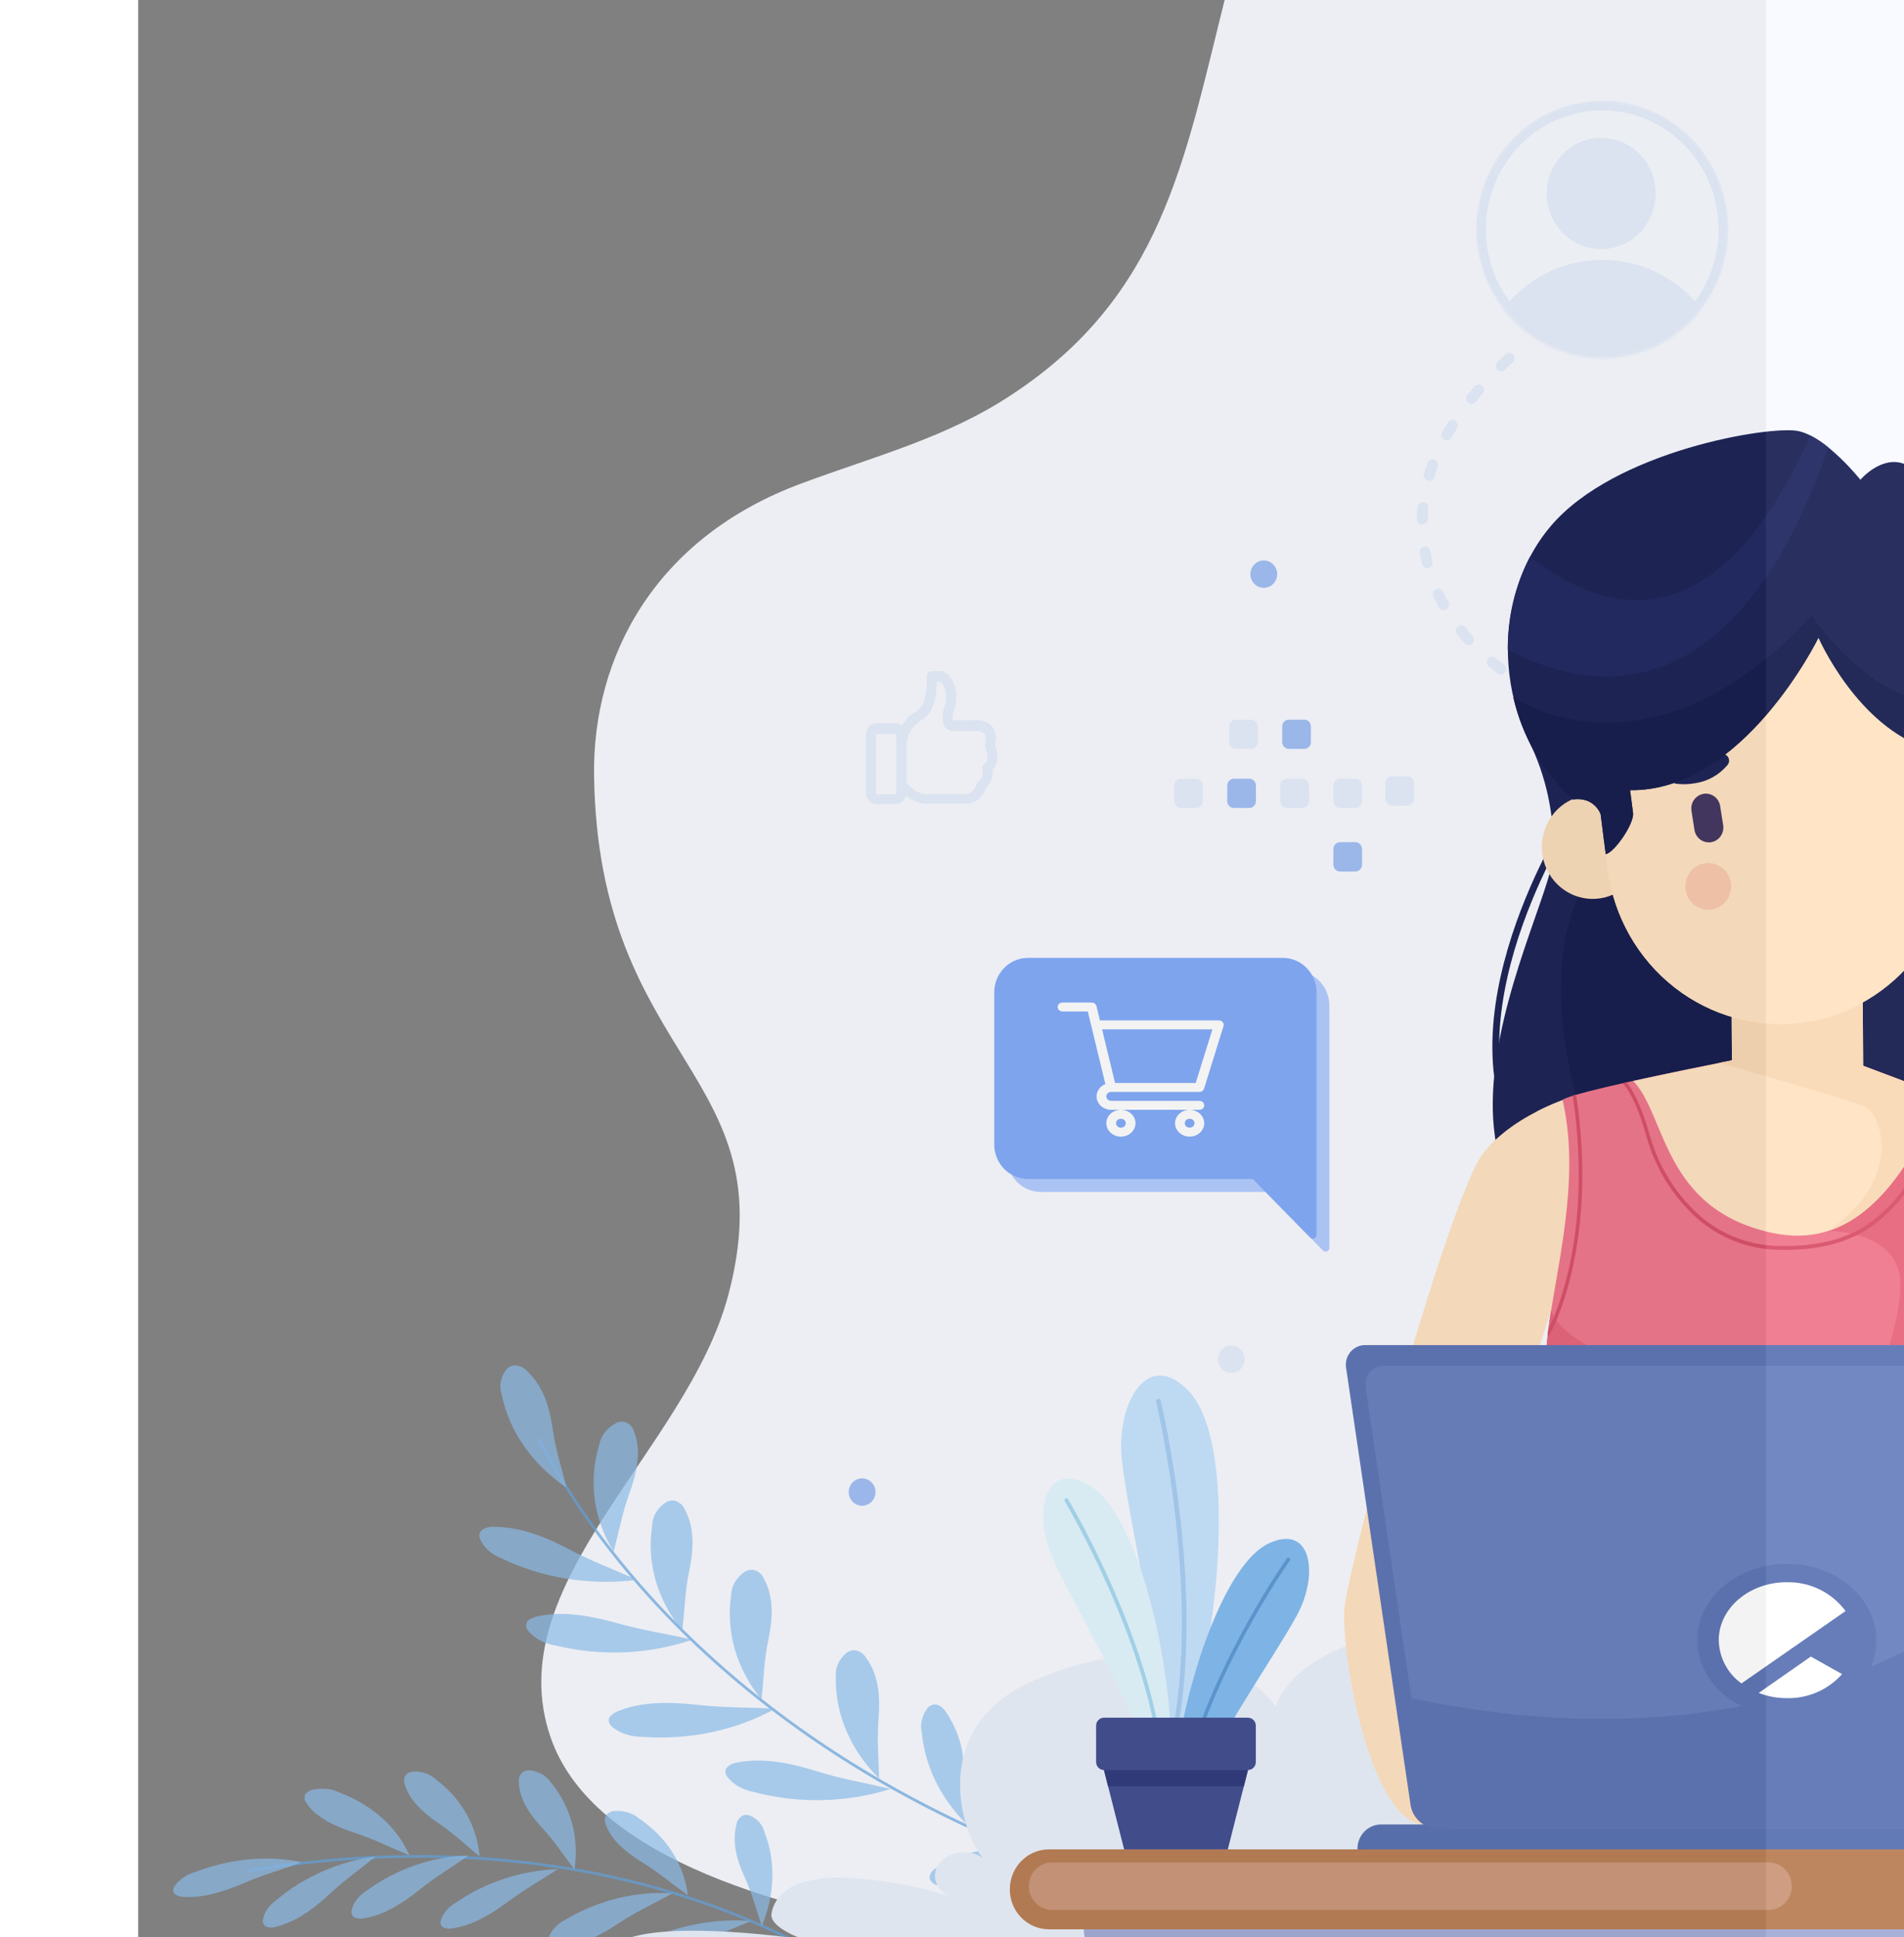 <svg width="579" height="589" viewBox="0 0 579 689" fill="none" xmlns="http://www.w3.org/2000/svg">
<rect x="0" y="0" width="579" height="689" fill="#808080" stroke="none"/>
<g opacity="0.9">
<path d="M209.869 460.831C231.034 381.441 163.691 378.265 162.172 275.852C161.564 233.988 183.539 191.17 236.35 171.799C262.275 162.166 288.148 155.55 311.238 140.043C363.897 105.217 372.096 57.555 386.223 1.029C417.768 -123.084 529.976 -203.084 652.763 -199.909C741.321 -197.58 821.373 -194.616 902.084 -116.179C957.528 -62.247 956.932 3.911 1008.07 59.325C1062.35 118.021 1073.56 146.178 1147.89 165.178C1218.12 182.803 1294.58 203.974 1348.35 257.535C1398.98 307.762 1391.54 360.319 1369.87 422.031C1345.97 490.041 1397.82 536.352 1451.85 562.868C1497.42 585.15 1557.87 583.192 1579.04 636.595C1601.92 694.444 1533.87 695.396 1470.63 695.396C1407.39 695.396 679.953 690.104 451.038 697.408C389.416 699.313 174.482 698.23 146.734 617.994C127.797 563.321 195.033 516.086 209.869 460.831Z" fill="#F7FAFF"/>
<path opacity="0.7" d="M142.275 511.459C177.095 578.072 244.57 632.569 325.277 662.101" stroke="#5FA3E1" stroke-miterlimit="10"/>
<path opacity="0.7" d="M152.527 529.254C140.162 520.824 131.92 509.021 129.313 496.011C128.798 494.476 128.693 492.867 129.007 491.296C129.321 489.724 130.046 488.227 131.132 486.907C131.822 486.211 132.799 485.748 133.879 485.606C134.743 485.638 135.586 485.832 136.344 486.173C137.102 486.514 137.754 486.993 138.251 487.573C144.286 493.156 146.414 500.896 147.459 508.318C148.504 515.741 150.477 521.229 152.373 529.254" fill="#8CC0F1"/>
<path opacity="0.7" d="M169.126 551.903C161.907 540.128 160.094 526.618 164.019 513.838C164.296 512.258 164.986 510.747 166.041 509.405C167.096 508.064 168.491 506.925 170.132 506.066C171.079 505.644 172.189 505.542 173.227 505.781C174.011 506.072 174.701 506.511 175.239 507.062C175.777 507.614 176.148 508.261 176.322 508.953C179.185 516.058 177.367 523.83 174.736 531.158C172.105 538.485 171.254 543.846 169.126 551.966" fill="#8CC0F1"/>
<path opacity="0.7" d="M193.538 580.007C184.644 569.07 180.841 555.876 182.821 542.831C182.821 541.204 183.261 539.597 184.111 538.127C184.961 536.656 186.199 535.359 187.735 534.329C188.611 533.821 189.69 533.606 190.753 533.727C191.57 533.946 192.313 534.318 192.924 534.813C193.536 535.309 193.998 535.914 194.274 536.582C198.143 543.37 197.562 551.268 196.015 558.786C194.467 566.304 194.506 571.855 193.538 579.976" fill="#8CC0F1"/>
<path opacity="0.7" d="M221.627 604.369C212.795 593.457 209.008 580.318 210.948 567.319C210.984 565.72 211.441 564.146 212.29 562.706C213.138 561.266 214.357 559.993 215.862 558.976C216.754 558.472 217.844 558.257 218.919 558.374C219.736 558.593 220.479 558.965 221.09 559.46C221.701 559.956 222.163 560.561 222.439 561.229C226.308 568.017 225.728 575.915 224.142 583.433C222.555 590.951 222.633 596.502 221.704 604.654" fill="#8CC0F1"/>
<path opacity="0.7" d="M263.645 632.632C253.392 622.501 247.902 609.696 248.169 596.534C248.013 594.937 248.278 593.332 248.945 591.827C249.613 590.322 250.667 588.952 252.038 587.81C252.858 587.241 253.903 586.936 254.978 586.954C255.821 587.109 256.608 587.422 257.279 587.867C257.95 588.313 258.487 588.88 258.847 589.523C263.606 595.868 263.954 603.829 263.374 611.315C262.793 618.802 263.374 624.448 263.567 632.632" fill="#8CC0F1"/>
<path opacity="0.7" d="M296.608 650.681C286.261 641.152 279.997 629.11 278.772 616.391C278.043 613.276 278.805 610.049 280.9 607.382C281.189 607.062 281.554 606.793 281.973 606.591C282.391 606.389 282.856 606.259 283.338 606.209C284.808 606.209 286.046 607.256 286.975 608.366C291.474 614.812 293.785 622.129 293.668 629.555C294.094 637.041 295.486 642.561 296.608 650.681Z" fill="#8CC0F1"/>
<path opacity="0.7" d="M177.443 561.927C160.868 564.017 143.921 561.35 129.468 554.377C127.597 553.686 125.923 552.683 124.55 551.433C123.178 550.182 122.139 548.711 121.498 547.113C121.224 546.244 121.377 545.321 121.924 544.544C122.509 544.007 123.244 543.594 124.066 543.34C124.887 543.086 125.772 542.998 126.644 543.084C136.123 543.084 145.215 546.764 153.34 551.078C161.464 555.392 168.197 557.771 177.443 561.927Z" fill="#8CC0F1"/>
<path opacity="0.7" d="M197.176 583.179C181.698 588.489 164.449 589.217 148.388 585.241C146.372 584.942 144.454 584.302 142.756 583.363C141.057 582.424 139.616 581.205 138.522 579.785C138.263 579.39 138.103 578.956 138.05 578.51C137.997 578.064 138.052 577.613 138.213 577.184C138.754 575.852 140.65 575.217 142.352 574.837C151.522 572.87 161.465 574.837 170.596 577.374C179.727 579.912 187 580.959 197.176 583.179Z" fill="#8CC0F1"/>
<path opacity="0.7" d="M226.657 607.731C212.781 615.447 196.077 618.988 179.378 617.755C177.326 617.782 175.288 617.464 173.392 616.82C171.495 616.177 169.78 615.221 168.352 614.012C167.653 613.309 167.32 612.409 167.423 611.506C167.655 610.11 169.319 609.19 170.905 608.524C179.417 605.098 189.631 605.352 199.226 606.399C208.821 607.446 216.134 607.224 226.657 607.731Z" fill="#8CC0F1"/>
<path opacity="0.7" d="M267.899 636.216C252.277 641.218 235.025 641.633 219.073 637.39C217.064 637.045 215.163 636.362 213.492 635.385C211.82 634.408 210.414 633.157 209.362 631.712C208.871 630.916 208.774 629.996 209.091 629.143C209.527 628.518 210.136 627.986 210.868 627.589C211.601 627.193 212.436 626.942 213.308 626.859C222.555 625.051 232.421 627.176 241.513 630.031C250.605 632.886 257.763 633.901 267.899 636.375" fill="#8CC0F1"/>
<path opacity="0.7" d="M337.897 652.553C326.677 662.757 311.51 669.479 294.951 671.585C292.965 672.017 290.892 672.108 288.861 671.851C286.83 671.595 284.886 670.996 283.151 670.094C282.264 669.56 281.667 668.763 281.487 667.874C281.54 667.154 281.799 666.454 282.242 665.832C282.686 665.209 283.302 664.681 284.041 664.289C291.276 659.277 301.258 657.533 310.853 656.645C320.448 655.756 327.528 654.075 337.936 652.521" fill="#8CC0F1"/>
<path opacity="0.7" d="M38.678 665.548C84.954 657.573 131.171 658.665 173.513 668.734C215.855 678.802 253.107 697.558 282.191 723.452" stroke="#5FA3E1" stroke-miterlimit="10"/>
<path opacity="0.7" d="M58.353 662.383C46.343 659.808 32.902 661.008 20.46 665.767C18.864 666.198 17.351 666.903 16.03 667.828C14.71 668.754 13.616 669.878 12.828 671.118C12.452 671.812 12.401 672.556 12.684 673.195C13.01 673.636 13.466 673.996 14.019 674.247C14.573 674.498 15.209 674.634 15.881 674.645C23.109 675.242 30.741 672.709 37.73 669.734C44.719 666.76 50.285 665.232 58.101 662.419" fill="#8CC0F1"/>
<path opacity="0.7" d="M84.633 660.3C71.545 661.982 58.901 667.536 48.999 675.954C47.693 676.882 46.6 678.011 45.796 679.263C44.992 680.515 44.496 681.861 44.342 683.207C44.325 683.946 44.647 684.62 45.24 685.09C45.791 685.388 46.437 685.559 47.127 685.59C47.816 685.621 48.529 685.51 49.208 685.267C56.585 683.398 62.849 678.537 68.222 673.538C73.594 668.539 78.342 665.323 84.631 660.194" fill="#8CC0F1"/>
<path opacity="0.7" d="M117.536 659.987C104.8 660.241 91.955 664.656 81.34 672.427C79.967 673.25 78.769 674.31 77.828 675.536C76.887 676.761 76.226 678.122 75.89 679.524C75.779 680.312 75.983 681.07 76.465 681.66C76.966 682.022 77.567 682.266 78.224 682.375C78.88 682.483 79.576 682.452 80.259 682.285C87.55 681.248 94.175 676.812 100.021 672.182C105.868 667.552 110.792 664.661 117.536 659.987Z" fill="#8CC0F1"/>
<path opacity="0.7" d="M149.177 664.857C136.443 665.231 123.594 669.447 112.968 676.738C111.606 677.517 110.418 678.51 109.486 679.65C108.554 680.79 107.9 682.049 107.569 683.342C107.457 684.07 107.659 684.768 108.14 685.308C108.641 685.637 109.241 685.856 109.897 685.948C110.553 686.041 111.249 686.005 111.932 685.843C119.223 684.807 125.854 680.639 131.707 676.3C137.56 671.961 142.519 669.234 149.239 664.849" fill="#8CC0F1"/>
<path opacity="0.7" d="M190.208 673.432C177.328 672.523 163.831 675.802 152.191 682.669C150.731 683.38 149.419 684.338 148.345 685.481C147.271 686.623 146.46 687.921 145.968 689.287C145.747 690.064 145.856 690.844 146.272 691.476C146.731 691.889 147.307 692.192 147.956 692.362C148.605 692.532 149.311 692.565 150.021 692.458C157.497 692.001 164.706 688.193 171.14 683.943C177.575 679.693 182.906 677.391 190.237 673.317" fill="#8CC0F1"/>
<path opacity="0.7" d="M218.009 683.257C205.755 682.281 192.789 684.625 181.067 689.934C178.031 691.018 175.448 692.941 173.852 695.306C173.704 695.611 173.631 695.927 173.638 696.235C173.645 696.543 173.731 696.837 173.892 697.098C174.385 697.927 175.811 698.049 177.075 698.019C184.443 697.379 191.778 695.163 198.307 691.603C205.095 688.34 210.524 686.469 218.103 683.243" fill="#8CC0F1"/>
<path opacity="0.7" d="M96.472 659.854C92.117 649.864 83.269 641.965 71.432 637.499C70.074 636.809 68.503 636.38 66.818 636.24C65.133 636.101 63.373 636.253 61.65 636.688C60.761 636.966 59.982 637.488 59.47 638.15C59.202 638.727 59.104 639.325 59.185 639.893C59.266 640.461 59.523 640.983 59.933 641.413C63.305 646.619 70.338 649.691 77.355 652.022C84.372 654.353 89.082 656.859 96.375 659.868" fill="#8CC0F1"/>
<path opacity="0.7" d="M121.493 660.326C120.511 649.429 114.994 639.732 105.884 632.889C104.903 631.938 103.667 631.202 102.253 630.727C100.838 630.252 99.278 630.049 97.669 630.131C97.241 630.174 96.814 630.289 96.415 630.469C96.015 630.648 95.65 630.888 95.341 631.176C94.948 631.701 94.694 632.28 94.601 632.865C94.508 633.449 94.578 634.024 94.805 634.541C96.403 640.434 101.604 644.922 107.062 648.659C112.52 652.396 115.957 655.835 121.493 660.326Z" fill="#8CC0F1"/>
<path opacity="0.7" d="M155.2 664.832C156.917 653.421 153.907 642.462 146.678 633.812C145.928 632.688 144.887 631.741 143.618 631.026C142.349 630.312 140.879 629.845 139.295 629.654C138.425 629.615 137.518 629.855 136.754 630.328C136.238 630.805 135.848 631.361 135.614 631.951C135.38 632.541 135.311 633.148 135.41 633.722C135.553 640.08 139.495 645.612 143.926 650.397C148.357 655.183 150.88 659.354 155.202 664.936" fill="#8CC0F1"/>
<path opacity="0.7" d="M195.517 673.98C194.145 663.007 187.97 653.37 178.039 646.703C176.97 645.766 175.631 645.054 174.107 644.612C172.583 644.17 170.909 644.009 169.191 644.138C168.274 644.265 167.397 644.667 166.742 645.261C166.331 645.799 166.073 646.389 165.99 646.981C165.907 647.573 166.001 648.149 166.264 648.662C168.123 654.572 173.789 658.959 179.601 662.602C185.413 666.245 189.33 669.615 195.387 673.999" fill="#8CC0F1"/>
<path opacity="0.7" d="M221.847 685.014C226.534 673.762 226.865 661.959 222.785 651.613C222.457 650.286 221.81 649.074 220.885 648.052C219.959 647.031 218.776 646.222 217.409 645.676C217.031 645.554 216.618 645.503 216.195 645.527C215.771 645.551 215.345 645.649 214.942 645.816C214.349 646.185 213.846 646.665 213.475 647.213C213.104 647.762 212.877 648.364 212.813 648.968C211.121 655.461 213.105 661.959 215.797 667.803C218.489 673.646 219.529 678.405 221.847 685.014Z" fill="#8CC0F1"/>
<path d="M539.727 670.865C539.971 661.839 539.971 652.802 539.727 643.754C539.238 631.716 537.853 618.944 529.013 609.34C523.351 603.204 511.945 592.1 503.431 588.832C479.397 579.628 462.695 578.094 436.828 583.329C425.544 585.63 408.313 594.901 404.647 607.139C397.274 594.667 362.77 577.594 317.309 598.335C281.054 614.842 292.867 652.357 300.485 660.827C299.4 660.063 298.132 659.491 296.762 659.15C295.393 658.808 293.951 658.704 292.529 658.844C291.108 658.984 289.737 659.365 288.506 659.963C287.274 660.56 286.208 661.362 285.375 662.315C284.543 663.269 283.962 664.354 283.67 665.502C283.379 666.649 283.382 667.834 283.681 668.98C283.979 670.127 284.567 671.21 285.405 672.16C286.243 673.11 287.314 673.907 288.55 674.5C277.22 670.764 265.222 668.567 253.028 667.997C247.024 667.436 240.943 668.076 235.308 669.864C232.528 670.796 230.118 672.339 228.342 674.322C226.566 676.306 225.495 678.652 225.246 681.102C225.246 686.004 236.774 689.806 236.774 689.806C236.774 689.806 187.076 682.336 171.352 690.639C152.777 700.41 163.572 703.145 166.994 703.111L472.513 699.777C478.256 699.777 486.404 698.409 492.188 698.409H541.886C540.268 689.29 539.547 680.079 539.727 670.865Z" fill="#E9F0FB"/>
<path fill-rule="evenodd" clip-rule="evenodd" d="M488.983 128.949C489.365 128.604 489.596 128.117 489.627 127.597C489.658 127.076 489.485 126.565 489.146 126.175C488.807 125.785 488.33 125.548 487.821 125.517C487.311 125.486 486.81 125.663 486.428 126.009C485.45 126.896 484.489 127.858 483.547 128.709C483.244 128.994 483.039 129.371 482.964 129.785C482.889 130.198 482.947 130.626 483.131 131.003C483.264 131.28 483.459 131.521 483.701 131.707C483.942 131.894 484.223 132.02 484.52 132.076C484.818 132.131 485.124 132.115 485.414 132.028C485.705 131.942 485.971 131.787 486.193 131.576C487.098 130.688 488.004 129.726 488.983 128.949ZM663.53 579.675C663.051 579.733 662.61 579.971 662.293 580.343C661.977 580.715 661.808 581.194 661.819 581.687C661.83 582.18 662.021 582.65 662.355 583.007C662.688 583.363 663.139 583.58 663.621 583.615H665.215H667.226H667.516C667.949 583.623 668.372 583.482 668.717 583.214C669.062 582.946 669.307 582.568 669.414 582.139C669.521 581.711 669.483 581.258 669.306 580.854C669.13 580.451 668.824 580.12 668.44 579.916C668.111 579.717 667.735 579.615 667.353 579.62H665.143L663.53 579.675ZM678.767 578.824C678.29 578.919 677.866 579.193 677.577 579.592C677.289 579.992 677.158 580.487 677.21 580.98C677.263 581.474 677.495 581.929 677.86 582.256C678.226 582.583 678.698 582.757 679.184 582.746L680.996 582.561L683.116 582.302C683.501 582.254 683.863 582.087 684.154 581.825C684.445 581.562 684.652 581.216 684.746 580.831C684.84 580.446 684.818 580.042 684.682 579.67C684.546 579.299 684.303 578.978 683.985 578.75C683.586 578.461 683.094 578.336 682.608 578.399L680.579 578.639L678.767 578.824ZM693.878 576.568C693.574 576.63 693.29 576.764 693.047 576.961C692.805 577.157 692.611 577.409 692.483 577.696C692.344 578.027 692.297 578.39 692.346 578.746C692.394 579.102 692.537 579.438 692.759 579.718C692.981 579.998 693.273 580.21 693.604 580.333C693.935 580.456 694.293 580.484 694.639 580.415L695.69 580.267L697.501 579.879L698.389 579.675C698.77 579.565 699.109 579.339 699.36 579.027C699.611 578.714 699.763 578.331 699.794 577.928C699.826 577.526 699.736 577.123 699.537 576.774C699.337 576.424 699.038 576.146 698.679 575.976C698.306 575.865 697.91 575.865 697.538 575.976L696.686 576.161L694.874 576.531L693.878 576.568ZM708.644 572.868C708.373 572.916 708.116 573.023 707.889 573.181C707.663 573.339 707.472 573.545 707.33 573.784C707.187 574.024 707.097 574.292 707.065 574.57C707.033 574.849 707.06 575.131 707.143 575.398C707.227 575.665 707.366 575.91 707.55 576.118C707.734 576.325 707.96 576.49 708.212 576.601C708.465 576.712 708.737 576.766 709.011 576.76C709.286 576.755 709.556 576.689 709.803 576.568L711.361 576.068L713.028 575.513L713.536 575.347C713.832 575.24 714.099 575.061 714.313 574.826C714.528 574.591 714.684 574.306 714.768 573.997C714.855 573.651 714.849 573.288 714.75 572.946C714.652 572.604 714.465 572.295 714.209 572.052C713.952 571.81 713.637 571.642 713.295 571.568C712.953 571.493 712.598 571.514 712.267 571.629L711.814 571.777L710.202 572.313L708.644 572.813V572.868ZM722.921 567.523C722.59 567.67 722.308 567.909 722.106 568.214C721.904 568.518 721.79 568.875 721.779 569.243C721.768 569.577 721.841 569.908 721.99 570.205C722.14 570.502 722.361 570.755 722.633 570.941C722.906 571.126 723.22 571.237 723.546 571.264C723.872 571.29 724.199 571.232 724.497 571.093L725.783 570.519L727.323 569.816L728.048 569.465C728.406 569.269 728.695 568.963 728.873 568.591C729.052 568.218 729.111 567.798 729.043 567.389C728.975 566.98 728.783 566.604 728.494 566.312C728.205 566.021 727.833 565.83 727.432 565.766C727.077 565.722 726.718 565.786 726.399 565.951L725.711 566.265L724.225 566.949L722.921 567.541V567.523ZM736.509 560.55C736.121 560.771 735.819 561.121 735.653 561.543C735.488 561.964 735.47 562.431 735.601 562.864C735.733 563.298 736.007 563.672 736.376 563.924C736.746 564.176 737.19 564.291 737.632 564.249C737.927 564.221 738.212 564.127 738.466 563.971L739.027 563.639L740.423 562.788L741.8 561.937C742.193 561.715 742.499 561.361 742.665 560.935C742.831 560.509 742.847 560.037 742.71 559.6C742.573 559.163 742.292 558.789 741.914 558.54C741.537 558.291 741.086 558.184 740.64 558.237C740.33 558.258 740.031 558.36 739.77 558.533L738.43 559.366L737.089 560.18L736.509 560.531V560.55ZM749.192 551.986C748.835 552.263 748.586 552.66 748.486 553.106C748.385 553.552 748.441 554.02 748.643 554.428C748.846 554.836 749.181 555.16 749.593 555.342C750.004 555.524 750.464 555.554 750.895 555.426C751.128 555.359 751.348 555.253 751.547 555.112L752.38 554.446L753.63 553.465L754.627 552.652C754.921 552.406 755.138 552.077 755.25 551.707C755.363 551.336 755.366 550.94 755.26 550.568C755.154 550.195 754.943 549.863 754.653 549.612C754.363 549.361 754.008 549.202 753.63 549.156C753.118 549.105 752.605 549.257 752.199 549.581L751.239 550.358L750.025 551.338L749.192 551.986ZM760.715 541.905C760.535 542.087 760.392 542.304 760.295 542.542C760.197 542.781 760.146 543.036 760.145 543.295C760.144 543.553 760.194 543.81 760.29 544.049C760.386 544.288 760.527 544.505 760.706 544.689C760.884 544.872 761.096 545.018 761.33 545.118C761.563 545.217 761.814 545.269 762.067 545.27C762.32 545.271 762.571 545.221 762.805 545.123C763.04 545.024 763.253 544.88 763.432 544.698L764.211 543.921L765.316 542.793L766.186 541.887C766.396 541.679 766.553 541.422 766.645 541.139C766.736 540.855 766.759 540.553 766.712 540.259C766.667 539.89 766.52 539.542 766.289 539.255C766.059 538.968 765.752 538.754 765.407 538.638C765.062 538.522 764.691 538.508 764.338 538.599C763.985 538.689 763.665 538.88 763.414 539.149L762.563 540.037L761.494 541.128L760.715 541.905ZM770.951 530.437C770.673 530.85 770.558 531.355 770.63 531.851C770.702 532.347 770.956 532.796 771.34 533.108C771.724 533.421 772.21 533.573 772.699 533.533C773.189 533.494 773.645 533.267 773.977 532.897L774.538 532.176L775.499 530.936L776.387 529.753C776.602 529.458 776.733 529.108 776.764 528.742C776.796 528.376 776.727 528.008 776.565 527.68C776.403 527.351 776.155 527.075 775.848 526.883C775.542 526.69 775.188 526.589 774.828 526.59C774.534 526.597 774.245 526.67 773.982 526.804C773.719 526.938 773.488 527.13 773.306 527.367L772.437 528.532L771.513 529.734L770.951 530.437ZM779.775 517.804C779.574 518.126 779.47 518.502 779.476 518.884C779.481 519.266 779.596 519.638 779.806 519.954C780.015 520.27 780.311 520.517 780.656 520.664C781.002 520.811 781.382 520.852 781.749 520.782C782.017 520.732 782.271 520.625 782.495 520.469C782.72 520.313 782.91 520.111 783.054 519.876L783.362 519.376L784.159 518.044L785.083 516.454C785.288 516.004 785.319 515.493 785.172 515.02C785.025 514.548 784.71 514.149 784.289 513.903C783.867 513.657 783.371 513.581 782.897 513.69C782.424 513.799 782.008 514.086 781.731 514.493L780.862 515.991L780.083 517.286L779.775 517.804ZM787.022 504.19C786.848 504.656 786.852 505.172 787.035 505.635C787.217 506.098 787.564 506.473 788.006 506.686C788.448 506.898 788.953 506.933 789.418 506.782C789.884 506.632 790.277 506.307 790.518 505.874L791.261 504.227L791.895 502.803L792.149 502.23C792.32 501.823 792.352 501.369 792.24 500.941C792.128 500.514 791.879 500.137 791.533 499.87C791.186 499.604 790.763 499.464 790.329 499.473C789.896 499.481 789.478 499.638 789.141 499.918C788.91 500.121 788.725 500.374 788.598 500.658L788.362 501.212L787.765 502.6L787.022 504.19ZM792.765 489.819C792.638 490.224 792.642 490.66 792.777 491.063C792.912 491.466 793.17 491.813 793.514 492.054C793.858 492.295 794.269 492.417 794.685 492.4C795.102 492.384 795.502 492.231 795.827 491.964C796.099 491.727 796.306 491.421 796.425 491.076L796.878 489.689L797.349 488.209L797.639 487.284C797.711 486.82 797.617 486.345 797.375 485.946C797.133 485.546 796.758 485.248 796.319 485.107C795.88 484.966 795.406 484.991 794.983 485.176C794.56 485.362 794.217 485.697 794.015 486.119L793.743 487.007L793.272 488.45L792.819 489.819H792.765ZM796.932 474.873C796.822 475.3 796.854 475.753 797.025 476.159C797.195 476.565 797.494 476.901 797.873 477.114C798.252 477.326 798.69 477.403 799.117 477.333C799.544 477.262 799.936 477.047 800.23 476.723C800.47 476.467 800.634 476.146 800.701 475.798L800.954 474.651L801.28 473.116L801.516 471.914C801.607 471.483 801.553 471.033 801.362 470.638C801.172 470.242 800.857 469.923 800.467 469.733C800.078 469.543 799.637 469.492 799.216 469.589C798.795 469.686 798.418 469.925 798.146 470.268C797.934 470.514 797.79 470.815 797.729 471.137L797.494 472.302L797.186 473.8L796.932 474.947V474.873ZM799.541 459.558C799.481 460.076 799.625 460.596 799.941 461.006C800.257 461.415 800.719 461.679 801.226 461.741C801.733 461.802 802.243 461.655 802.644 461.333C803.045 461.01 803.304 460.538 803.364 460.02L803.491 459.022L803.654 457.449L803.781 456.062C803.824 455.646 803.735 455.227 803.528 454.866C803.321 454.504 803.006 454.22 802.63 454.055C802.253 453.89 801.835 453.852 801.435 453.947C801.036 454.041 800.677 454.264 800.411 454.582C800.149 454.896 799.985 455.283 799.94 455.692L799.813 457.043L799.65 458.578L799.541 459.558ZM800.592 444.058C800.592 444.578 800.794 445.077 801.155 445.444C801.515 445.812 802.003 446.019 802.512 446.019C803.022 446.019 803.51 445.812 803.87 445.444C804.231 445.077 804.433 444.578 804.433 444.058V440.081C804.459 439.806 804.429 439.529 804.344 439.267C804.258 439.005 804.121 438.764 803.939 438.56C803.757 438.355 803.536 438.192 803.288 438.08C803.041 437.969 802.774 437.911 802.503 437.911C802.233 437.911 801.966 437.969 801.719 438.08C801.471 438.192 801.25 438.355 801.068 438.56C800.886 438.764 800.748 439.005 800.663 439.267C800.578 439.529 800.548 439.806 800.574 440.081V443.984L800.592 444.058ZM800.103 428.521C800.148 429.041 800.395 429.521 800.787 429.856C801.179 430.19 801.686 430.352 802.195 430.306C802.705 430.259 803.175 430.008 803.503 429.607C803.831 429.207 803.989 428.689 803.944 428.169V427.226L803.799 425.617L803.654 424.211C803.561 423.724 803.293 423.29 802.901 422.996C802.51 422.702 802.025 422.568 801.542 422.621C801.059 422.675 800.613 422.912 800.293 423.285C799.973 423.658 799.801 424.14 799.813 424.636L799.958 426.005L800.103 427.559V428.521ZM798.11 413.095C798.165 413.404 798.292 413.695 798.481 413.943C798.671 414.192 798.916 414.389 799.197 414.519C799.518 414.672 799.873 414.731 800.225 414.691C800.577 414.651 800.911 414.512 801.19 414.29C801.469 414.068 801.683 413.771 801.808 413.433C801.933 413.095 801.963 412.728 801.896 412.373L801.697 411.263L801.389 409.691L801.154 408.47C801.12 408.2 801.032 407.94 800.895 407.706C800.758 407.471 800.575 407.269 800.358 407.11C800.141 406.952 799.894 406.841 799.633 406.784C799.371 406.728 799.101 406.727 798.84 406.782C798.578 406.837 798.331 406.946 798.113 407.103C797.894 407.261 797.71 407.462 797.572 407.695C797.434 407.929 797.344 408.189 797.309 408.459C797.274 408.729 797.293 409.004 797.367 409.266L797.621 410.45L797.911 412.003L798.11 413.095ZM794.631 397.964C794.75 398.364 794.988 398.715 795.314 398.967C795.639 399.22 796.034 399.361 796.443 399.37C796.741 399.366 797.034 399.291 797.299 399.152C797.564 399.012 797.794 398.811 797.97 398.566C798.145 398.32 798.263 398.035 798.312 397.735C798.362 397.435 798.342 397.127 798.255 396.836L797.874 395.504L797.421 393.932L797.131 393.026C797.003 392.602 796.738 392.236 796.38 391.986C796.021 391.736 795.59 391.618 795.157 391.65C794.724 391.682 794.315 391.863 793.996 392.163C793.676 392.463 793.466 392.865 793.399 393.303C793.317 393.606 793.317 393.925 793.399 394.228L793.653 395.097L794.106 396.614L794.486 397.964H794.631ZM789.703 383.167C789.797 383.41 789.937 383.632 790.115 383.819C790.293 384.007 790.505 384.157 790.74 384.261C790.975 384.365 791.227 384.421 791.483 384.425C791.739 384.429 791.993 384.382 792.231 384.286C792.469 384.19 792.686 384.047 792.869 383.866C793.053 383.684 793.2 383.467 793.302 383.228C793.404 382.988 793.458 382.73 793.463 382.469C793.467 382.208 793.421 381.949 793.327 381.706L792.638 379.986L792.022 378.469L791.823 378.025C791.619 377.547 791.237 377.171 790.761 376.98C790.285 376.789 789.755 376.799 789.286 377.008C788.818 377.216 788.45 377.606 788.263 378.092C788.076 378.577 788.086 379.119 788.29 379.597L788.471 380.004L789.069 381.484L789.739 383.167H789.703ZM783.38 369.036C783.59 369.413 783.916 369.709 784.307 369.879C784.698 370.048 785.133 370.082 785.544 369.975C785.956 369.868 786.322 369.626 786.586 369.285C786.849 368.945 786.996 368.526 787.004 368.092C786.987 367.783 786.907 367.48 786.768 367.204L786.406 366.483L785.645 365.003L784.938 363.69C784.726 363.309 784.395 363.011 783.999 362.842C783.603 362.673 783.162 362.644 782.748 362.758C782.333 362.872 781.967 363.124 781.708 363.473C781.449 363.823 781.31 364.25 781.315 364.689C781.321 365.008 781.408 365.321 781.568 365.595L782.239 366.89L783 368.314L783.362 369.036H783.38ZM775.698 355.626C775.897 355.922 776.17 356.159 776.488 356.312C776.807 356.465 777.159 356.528 777.51 356.495C777.843 356.46 778.161 356.338 778.434 356.141C778.707 355.943 778.925 355.677 779.067 355.368C779.209 355.059 779.271 354.717 779.246 354.377C779.22 354.036 779.109 353.708 778.923 353.424L778.035 352.074L777.111 350.668L776.749 350.132C776.533 349.811 776.228 349.563 775.872 349.421C775.517 349.279 775.128 349.25 774.756 349.337C774.445 349.405 774.156 349.551 773.915 349.762C773.673 349.973 773.486 350.242 773.371 350.544C773.256 350.846 773.217 351.173 773.256 351.495C773.295 351.817 773.412 352.124 773.596 352.389L773.922 352.888L774.828 354.257L775.716 355.626H775.698ZM766.73 343.048C767.002 343.384 767.374 343.619 767.791 343.716C768.207 343.814 768.643 343.769 769.031 343.587C769.419 343.406 769.738 343.099 769.938 342.714C770.137 342.329 770.207 341.887 770.136 341.457C770.072 341.125 769.929 340.813 769.719 340.551L769.085 339.737L767.998 338.424L767.237 337.48C766.892 337.125 766.428 336.915 765.938 336.895C765.448 336.875 764.969 337.045 764.597 337.371C764.225 337.696 763.987 338.154 763.933 338.652C763.878 339.149 764.01 339.649 764.302 340.051L765.045 340.939L766.096 342.234L766.73 343.048ZM756.584 331.45C756.883 331.747 757.268 331.938 757.682 331.993C758.096 332.049 758.516 331.966 758.88 331.759C759.244 331.551 759.533 331.229 759.704 330.84C759.874 330.451 759.917 330.017 759.827 329.601C759.745 329.246 759.562 328.925 759.301 328.676L758.812 328.14L757.58 326.9L756.529 325.864C756.228 325.584 755.847 325.408 755.441 325.361C755.035 325.314 754.626 325.399 754.27 325.604C753.915 325.809 753.632 326.124 753.462 326.503C753.291 326.881 753.243 327.305 753.322 327.714C753.413 328.08 753.601 328.413 753.866 328.676L754.881 329.675L756.076 330.896L756.584 331.413V331.45ZM745.351 320.944C745.646 321.189 746.005 321.339 746.383 321.377C746.761 321.414 747.142 321.338 747.477 321.156C747.813 320.975 748.089 320.697 748.272 320.357C748.454 320.017 748.535 319.629 748.503 319.243C748.449 318.716 748.195 318.231 747.797 317.892L747.217 317.393L745.84 316.265L744.771 315.395C744.37 315.072 743.859 314.924 743.351 314.985C742.843 315.045 742.379 315.309 742.062 315.719C741.745 316.129 741.6 316.65 741.66 317.169C741.719 317.687 741.978 318.161 742.379 318.484L743.43 319.335L744.753 320.445L745.351 320.944ZM733.175 311.604C733.505 311.839 733.897 311.966 734.299 311.966C734.701 311.966 735.093 311.839 735.422 311.604C735.667 311.414 735.863 311.167 735.995 310.883C736.126 310.6 736.19 310.288 736.179 309.975C736.168 309.661 736.084 309.355 735.934 309.082C735.783 308.808 735.57 308.576 735.313 308.404L734.281 307.682L732.759 306.665L732.07 306.203C731.716 305.981 731.301 305.882 730.887 305.92C730.473 305.958 730.082 306.13 729.772 306.412C729.461 306.694 729.247 307.07 729.162 307.485C729.077 307.901 729.125 308.333 729.298 308.718C729.44 309.051 729.681 309.329 729.987 309.513L730.657 309.957L732.143 310.956L733.175 311.678V311.604ZM720.167 303.447C720.389 303.596 720.64 303.696 720.903 303.742C721.166 303.787 721.435 303.775 721.693 303.709C721.951 303.642 722.193 303.521 722.403 303.354C722.613 303.186 722.787 302.976 722.913 302.737C723.039 302.497 723.115 302.233 723.136 301.962C723.157 301.691 723.122 301.418 723.035 301.161C722.947 300.905 722.807 300.669 722.626 300.47C722.444 300.272 722.223 300.113 721.979 300.006L721.616 299.803L719.967 298.878L718.536 298.12C718.178 297.926 717.769 297.852 717.368 297.91C716.967 297.968 716.594 298.154 716.302 298.441C716.011 298.728 715.816 299.103 715.745 299.51C715.674 299.917 715.732 300.337 715.909 300.709C716.081 301.103 716.382 301.424 716.761 301.615L718.138 302.355L719.75 303.243L720.112 303.447H720.167ZM706.56 296.621C706.798 296.726 707.054 296.781 707.313 296.785C707.572 296.788 707.829 296.74 708.07 296.642C708.31 296.544 708.529 296.399 708.715 296.214C708.901 296.03 709.049 295.81 709.151 295.567C709.253 295.324 709.308 295.063 709.311 294.799C709.315 294.534 709.267 294.272 709.171 294.026C709.075 293.781 708.933 293.557 708.752 293.367C708.572 293.178 708.356 293.026 708.118 292.922L706.307 292.108L704.495 291.35C704.014 291.149 703.475 291.151 702.996 291.355C702.517 291.56 702.137 291.951 701.94 292.441C701.743 292.932 701.745 293.482 701.946 293.971C702.146 294.46 702.529 294.848 703.009 295.049L704.712 295.77L706.524 296.584L706.56 296.621ZM692.356 290.924C692.598 291.028 692.858 291.079 693.121 291.076C693.383 291.073 693.642 291.014 693.882 290.905C694.122 290.795 694.337 290.637 694.514 290.439C694.691 290.241 694.827 290.008 694.912 289.755C694.998 289.502 695.032 289.233 695.012 288.966C694.992 288.699 694.918 288.438 694.796 288.201C694.673 287.964 694.505 287.755 694.3 287.587C694.095 287.419 693.859 287.296 693.606 287.225L693.334 287.114L689.928 285.949C689.567 285.834 689.181 285.83 688.817 285.936C688.453 286.043 688.128 286.256 687.881 286.549C687.635 286.842 687.478 287.202 687.429 287.585C687.381 287.968 687.443 288.357 687.609 288.705C687.716 288.943 687.872 289.155 688.065 289.327C688.259 289.5 688.486 289.628 688.732 289.704L692.084 290.85H692.356V290.924ZM677.572 286.171C677.824 286.302 678.101 286.374 678.383 286.383C678.666 286.392 678.947 286.337 679.206 286.223C679.466 286.108 679.697 285.936 679.884 285.719C680.071 285.503 680.209 285.247 680.287 284.97C680.366 284.692 680.384 284.401 680.34 284.116C680.295 283.831 680.19 283.559 680.031 283.321C679.872 283.082 679.663 282.882 679.42 282.735C679.176 282.589 678.904 282.498 678.622 282.471L674.89 281.399C674.649 281.325 674.396 281.304 674.146 281.335C673.897 281.367 673.657 281.452 673.441 281.584C673.107 281.773 672.836 282.061 672.662 282.408C672.489 282.756 672.421 283.149 672.468 283.537C672.515 283.924 672.674 284.288 672.924 284.583C673.175 284.878 673.506 285.089 673.876 285.19L677.499 286.245L677.572 286.171ZM662.733 282.212C663.16 282.356 663.622 282.343 664.041 282.175C664.459 282.006 664.806 281.694 665.021 281.291C665.237 280.888 665.307 280.421 665.22 279.971C665.133 279.521 664.894 279.116 664.545 278.828C664.31 278.607 664.023 278.454 663.711 278.384C662.498 278.162 661.157 277.773 659.943 277.477C659.561 277.389 659.162 277.422 658.798 277.57C658.434 277.718 658.123 277.976 657.905 278.308C657.688 278.64 657.574 279.032 657.578 279.432C657.583 279.832 657.706 280.221 657.932 280.548C658.209 280.938 658.614 281.213 659.073 281.325C660.287 281.602 661.628 281.991 662.824 282.212H662.733ZM647.732 278.865C648.197 278.912 648.663 278.784 649.043 278.506C649.422 278.227 649.689 277.817 649.794 277.352C649.898 276.886 649.833 276.398 649.61 275.979C649.387 275.559 649.022 275.237 648.583 275.073L644.778 274.333C644.361 274.248 643.927 274.308 643.546 274.502C643.165 274.696 642.858 275.014 642.673 275.406C642.489 275.798 642.437 276.241 642.526 276.666C642.615 277.092 642.84 277.474 643.166 277.755C643.422 277.975 643.727 278.127 644.054 278.199L647.84 278.939L647.732 278.865ZM632.603 276.072C633.01 276.134 633.426 276.063 633.79 275.868C634.155 275.673 634.449 275.365 634.631 274.988C634.812 274.611 634.872 274.185 634.8 273.771C634.729 273.357 634.531 272.978 634.234 272.687C633.961 272.418 633.612 272.243 633.237 272.187L629.414 271.558C628.934 271.379 628.403 271.402 627.94 271.623C627.476 271.843 627.117 272.242 626.941 272.733C626.766 273.224 626.789 273.765 627.004 274.239C627.22 274.712 627.611 275.079 628.092 275.258C628.309 275.407 628.557 275.502 628.816 275.535L632.603 276.164V276.072ZM617.402 273.741C617.78 273.798 618.166 273.74 618.511 273.572C618.855 273.404 619.144 273.136 619.338 272.8C619.533 272.465 619.625 272.078 619.602 271.688C619.58 271.299 619.445 270.925 619.214 270.615C619.066 270.4 618.875 270.219 618.653 270.085C618.431 269.951 618.184 269.867 617.928 269.838L614.105 269.32C613.682 269.26 613.252 269.345 612.882 269.562C612.512 269.778 612.224 270.115 612.062 270.517C611.9 270.92 611.874 271.367 611.988 271.786C612.102 272.206 612.349 272.575 612.692 272.835C612.953 273.047 613.266 273.181 613.597 273.223L617.42 273.741H617.402ZM602.129 271.891C602.392 271.944 602.663 271.94 602.925 271.879C603.187 271.819 603.433 271.704 603.649 271.542C603.865 271.379 604.046 271.173 604.18 270.935C604.313 270.698 604.397 270.434 604.426 270.162C604.455 269.89 604.429 269.614 604.348 269.353C604.267 269.092 604.134 268.851 603.957 268.645C603.781 268.439 603.564 268.272 603.321 268.156C603.078 268.04 602.814 267.977 602.546 267.97L598.705 267.563C598.297 267.526 597.889 267.622 597.539 267.836C597.188 268.051 596.912 268.373 596.752 268.756C596.591 269.14 596.553 269.566 596.643 269.972C596.734 270.379 596.948 270.747 597.255 271.022C597.55 271.281 597.918 271.437 598.306 271.466L602.129 271.891ZM586.819 270.356C587.23 270.39 587.641 270.29 587.992 270.069C588.343 269.849 588.616 269.52 588.772 269.13C588.927 268.74 588.957 268.31 588.857 267.902C588.757 267.494 588.532 267.129 588.214 266.86C587.91 266.621 587.546 266.473 587.163 266.435L583.304 266.102C583.052 266.08 582.798 266.109 582.557 266.187C582.316 266.266 582.092 266.392 581.899 266.558C581.705 266.725 581.546 266.929 581.429 267.158C581.313 267.388 581.242 267.639 581.221 267.896C581.199 268.154 581.228 268.413 581.305 268.659C581.381 268.905 581.505 269.134 581.668 269.331C581.831 269.529 582.031 269.692 582.256 269.81C582.48 269.929 582.726 270.001 582.978 270.023L586.819 270.356ZM571.401 268.95C571.889 268.968 572.365 268.797 572.735 268.471C573.104 268.146 573.34 267.69 573.395 267.195C573.45 266.7 573.32 266.202 573.031 265.8C572.742 265.399 572.315 265.123 571.836 265.029L568.013 264.604C567.667 264.563 567.317 264.616 566.999 264.759C566.68 264.903 566.405 265.13 566.201 265.418C566.012 265.698 565.896 266.023 565.866 266.362C565.835 266.701 565.891 267.042 566.028 267.353C566.164 267.663 566.377 267.933 566.646 268.135C566.914 268.337 567.229 268.465 567.56 268.506L571.401 268.95ZM556.182 266.916C556.529 266.938 556.876 266.864 557.186 266.701C557.496 266.539 557.757 266.295 557.942 265.994C558.128 265.693 558.23 265.347 558.239 264.992C558.248 264.636 558.164 264.285 557.994 263.975C557.854 263.717 557.657 263.497 557.417 263.333C557.178 263.169 556.903 263.065 556.617 263.031L552.848 262.403C552.6 262.358 552.345 262.363 552.098 262.419C551.852 262.474 551.618 262.579 551.411 262.727C551.204 262.874 551.028 263.062 550.892 263.28C550.756 263.497 550.664 263.739 550.62 263.993C550.576 264.247 550.581 264.507 550.636 264.759C550.69 265.011 550.793 265.249 550.937 265.46C551.082 265.672 551.266 265.852 551.479 265.99C551.692 266.129 551.929 266.223 552.178 266.268C553.446 266.509 554.732 266.712 556.019 266.916H556.182ZM540.818 263.975C541.205 264.038 541.602 263.979 541.956 263.807C542.311 263.635 542.605 263.357 542.801 263.011C542.998 262.664 543.086 262.265 543.056 261.866C543.025 261.466 542.877 261.086 542.63 260.775C542.354 260.444 541.978 260.216 541.561 260.127L537.828 259.258C537.458 259.166 537.069 259.189 536.711 259.324C536.353 259.459 536.043 259.699 535.82 260.014C535.596 260.33 535.47 260.706 535.456 261.095C535.443 261.484 535.544 261.869 535.745 262.199C536.014 262.643 536.444 262.962 536.941 263.087L540.745 263.975H540.818ZM525.726 260.017C526.12 260.143 526.543 260.136 526.933 259.997C527.323 259.859 527.658 259.596 527.89 259.247C528.122 258.898 528.238 258.482 528.22 258.061C528.202 257.64 528.052 257.236 527.791 256.909C527.54 256.598 527.207 256.367 526.831 256.243C525.617 255.892 524.403 255.503 523.207 255.115C522.962 254.999 522.695 254.937 522.424 254.934C522.153 254.93 521.885 254.986 521.637 255.096C521.388 255.206 521.165 255.368 520.983 255.572C520.8 255.776 520.662 256.017 520.577 256.28C520.492 256.542 520.463 256.82 520.49 257.095C520.518 257.37 520.603 257.636 520.738 257.875C520.873 258.115 521.057 258.322 521.276 258.484C521.496 258.646 521.746 258.758 522.012 258.814C523.262 259.221 524.494 259.61 525.744 259.98L525.726 260.017ZM510.978 254.837C511.33 254.977 511.714 255.009 512.084 254.93C512.454 254.851 512.793 254.665 513.061 254.394C513.288 254.164 513.456 253.88 513.548 253.567C513.64 253.255 513.655 252.923 513.59 252.604C513.525 252.284 513.383 251.986 513.177 251.737C512.971 251.487 512.707 251.294 512.409 251.175L508.894 249.695C508.49 249.509 508.034 249.472 507.606 249.59C507.178 249.708 506.802 249.973 506.544 250.342C506.286 250.71 506.16 251.158 506.189 251.61C506.218 252.062 506.399 252.49 506.702 252.821C506.893 253.024 507.121 253.188 507.372 253.302C508.568 253.839 509.764 254.338 510.996 254.837H510.978ZM496.792 248.105C497.071 248.254 497.382 248.332 497.697 248.332C498.013 248.332 498.324 248.254 498.603 248.105C498.924 247.948 499.197 247.705 499.391 247.401C499.585 247.097 499.694 246.744 499.705 246.381C499.717 246.018 499.63 245.659 499.455 245.344C499.279 245.028 499.023 244.767 498.712 244.59C497.589 243.974 496.483 243.357 495.396 242.741C495.145 242.578 494.858 242.481 494.561 242.458C494.264 242.436 493.966 242.488 493.693 242.611C493.359 242.748 493.07 242.977 492.857 243.273C492.645 243.57 492.518 243.921 492.491 244.288C492.465 244.654 492.54 245.02 492.707 245.345C492.875 245.67 493.129 245.941 493.44 246.126C494.563 246.791 495.704 247.457 496.864 248.086L496.792 248.105ZM483.529 239.504C483.857 239.764 484.258 239.909 484.673 239.916C485.088 239.924 485.495 239.794 485.831 239.546C486.168 239.298 486.417 238.946 486.541 238.541C486.665 238.137 486.657 237.702 486.519 237.303C486.396 236.93 486.169 236.602 485.866 236.359C484.852 235.601 483.855 234.806 482.877 233.992C482.483 233.661 481.976 233.503 481.468 233.553C480.96 233.603 480.493 233.858 480.168 234.26C479.844 234.662 479.689 235.18 479.739 235.698C479.788 236.217 480.037 236.694 480.431 237.025C481.464 237.876 482.478 238.708 483.529 239.504ZM471.825 228.831C472.113 229.145 472.493 229.354 472.908 229.427C473.323 229.501 473.75 229.434 474.125 229.238C474.499 229.041 474.801 228.726 474.984 228.339C475.168 227.952 475.222 227.514 475.141 227.093C475.076 226.753 474.919 226.439 474.688 226.186C473.836 225.243 473.039 224.337 472.242 223.282C472.09 223.056 471.894 222.864 471.666 222.718C471.438 222.573 471.183 222.478 470.917 222.439C470.651 222.4 470.38 222.417 470.121 222.491C469.862 222.564 469.621 222.692 469.413 222.866C469.205 223.04 469.034 223.256 468.912 223.5C468.791 223.745 468.72 224.013 468.705 224.287C468.69 224.561 468.731 224.835 468.825 225.092C468.919 225.349 469.065 225.583 469.252 225.779C470.086 226.815 470.937 227.832 471.825 228.831ZM462.549 215.717C462.645 215.982 462.796 216.222 462.991 216.422C463.186 216.623 463.421 216.778 463.68 216.878C463.938 216.978 464.215 217.02 464.491 217.002C464.767 216.984 465.036 216.905 465.28 216.772C465.524 216.639 465.737 216.454 465.905 216.23C466.073 216.006 466.192 215.747 466.254 215.472C466.317 215.197 466.321 214.911 466.266 214.635C466.211 214.358 466.099 214.096 465.937 213.867C465.321 212.739 464.759 211.629 464.216 210.464C463.997 209.993 463.604 209.63 463.123 209.455C462.642 209.28 462.113 209.307 461.652 209.53C461.191 209.753 460.835 210.154 460.663 210.645C460.492 211.136 460.518 211.676 460.737 212.147C461.299 213.368 461.915 214.57 462.549 215.847V215.717ZM456.697 200.642C456.762 200.957 456.907 201.249 457.117 201.489C457.326 201.729 457.594 201.909 457.892 202.011C458.221 202.134 458.576 202.164 458.92 202.098C459.264 202.031 459.584 201.871 459.846 201.634C460.108 201.397 460.302 201.092 460.408 200.751C460.514 200.41 460.527 200.047 460.447 199.699C460.139 198.46 459.867 197.239 459.65 196C459.578 195.557 459.36 195.154 459.032 194.856C458.704 194.557 458.286 194.383 457.848 194.361C457.409 194.34 456.977 194.472 456.622 194.737C456.268 195.001 456.013 195.382 455.899 195.815C455.827 196.1 455.827 196.399 455.899 196.684C456.135 198.016 456.407 199.348 456.733 200.661L456.697 200.642ZM454.885 184.513C454.858 184.962 454.984 185.407 455.24 185.772C455.496 186.138 455.868 186.403 456.293 186.522C456.717 186.641 457.169 186.608 457.573 186.427C457.976 186.247 458.306 185.93 458.508 185.531C458.658 185.246 458.739 184.929 458.744 184.606C458.744 183.348 458.835 182.072 458.943 180.906C459.023 180.44 458.934 179.96 458.694 179.555C458.454 179.15 458.078 178.848 457.636 178.704C457.195 178.559 456.717 178.583 456.291 178.77C455.865 178.958 455.52 179.296 455.32 179.723C455.165 179.974 455.072 180.259 455.048 180.555C454.939 181.887 454.867 183.256 454.849 184.606L454.885 184.513ZM457.421 168.477C457.286 168.891 457.286 169.339 457.421 169.753C457.553 170.136 457.798 170.468 458.123 170.703C458.447 170.937 458.835 171.063 459.233 171.063C459.631 171.063 460.019 170.937 460.343 170.703C460.668 170.468 460.913 170.136 461.045 169.753C461.387 168.499 461.792 167.265 462.259 166.054C462.35 165.811 462.394 165.552 462.388 165.292C462.381 165.031 462.325 164.775 462.221 164.537C462.118 164.299 461.97 164.085 461.785 163.905C461.6 163.726 461.383 163.585 461.145 163.492C460.907 163.398 460.653 163.354 460.398 163.36C460.143 163.367 459.892 163.424 459.659 163.53C459.426 163.636 459.216 163.787 459.04 163.976C458.864 164.164 458.727 164.387 458.635 164.629C458.164 165.887 457.729 167.2 457.349 168.477H457.421ZM463.835 153.679C463.708 153.903 463.625 154.15 463.591 154.406C463.557 154.662 463.573 154.923 463.638 155.173C463.703 155.422 463.815 155.657 463.969 155.862C464.122 156.068 464.314 156.241 464.533 156.371C464.752 156.501 464.993 156.585 465.244 156.62C465.495 156.654 465.75 156.638 465.995 156.572C466.24 156.506 466.47 156.391 466.671 156.234C466.872 156.078 467.041 155.882 467.169 155.659C467.803 154.549 468.455 153.458 469.125 152.366C469.348 152.016 469.454 151.602 469.428 151.186C469.402 150.769 469.245 150.372 468.981 150.054C468.788 149.816 468.544 149.627 468.266 149.503C467.989 149.38 467.687 149.325 467.385 149.343C467.083 149.361 466.79 149.451 466.529 149.607C466.268 149.763 466.046 149.979 465.882 150.239C465.176 151.386 464.487 152.533 463.835 153.679ZM472.84 140.454C472.603 140.753 472.457 141.116 472.419 141.498C472.381 141.88 472.453 142.266 472.626 142.607C472.799 142.948 473.065 143.231 473.393 143.42C473.72 143.609 474.095 143.697 474.47 143.673C474.732 143.651 474.988 143.576 475.221 143.452C475.454 143.328 475.661 143.158 475.829 142.951C476.626 141.953 477.442 140.972 478.275 139.992C478.561 139.665 478.732 139.25 478.76 138.813C478.788 138.376 478.672 137.942 478.43 137.58C478.188 137.218 477.834 136.949 477.425 136.816C477.016 136.684 476.576 136.695 476.173 136.848C475.87 136.969 475.597 137.158 475.376 137.402C474.525 138.401 473.673 139.419 472.84 140.454Z" fill="#E5EDFC"/>
<path fill-rule="evenodd" clip-rule="evenodd" d="M507.101 292.256C507.282 291.981 507.561 291.788 507.879 291.719C508.197 291.65 508.528 291.71 508.804 291.886C508.939 291.974 509.055 292.089 509.146 292.223C509.238 292.358 509.302 292.509 509.336 292.669C509.37 292.829 509.372 292.994 509.343 293.155C509.314 293.316 509.254 293.469 509.166 293.606C509.039 293.828 460.592 370.682 498.857 415.481C498.975 415.607 499.065 415.757 499.123 415.921C499.18 416.085 499.204 416.26 499.192 416.434C499.18 416.608 499.133 416.777 499.053 416.932C498.974 417.086 498.864 417.222 498.73 417.33C498.61 417.439 498.471 417.523 498.319 417.576C498.167 417.629 498.007 417.651 497.847 417.641C497.687 417.631 497.53 417.588 497.387 417.516C497.243 417.443 497.114 417.343 497.009 417.219C457.53 370.904 506.974 292.497 507.101 292.256Z" fill="#121A4F"/>
<path fill-rule="evenodd" clip-rule="evenodd" d="M514.945 240.373L494.581 263.272C500.846 275.895 503.876 289.933 503.386 304.076C502.408 327.233 425.95 455.563 567.215 454.897C708.48 454.231 629.867 379.838 629.867 379.838C629.867 379.838 676.466 364.449 652.931 295.567C629.396 226.686 514.945 240.373 514.945 240.373Z" fill="#121A4F"/>
<path fill-rule="evenodd" clip-rule="evenodd" d="M631.118 381.132C630.302 380.3 629.813 379.838 629.813 379.838C631.27 379.33 632.687 378.711 634.053 377.988C638.484 372.891 642.518 367.449 646.119 361.711C665.379 331.136 644.887 289.093 644.887 289.093L634.017 285.782C634.017 285.782 612.275 277.847 606.477 275.85C600.68 273.852 533.263 278.162 514.076 314.878C494.889 351.593 516.25 404.827 516.25 404.827C516.25 404.827 595.715 402.2 600.245 401.867C603.651 401.571 616.714 396.374 631.118 381.132Z" fill="#0B1345"/>
<path fill-rule="evenodd" clip-rule="evenodd" d="M535.654 400.535L513.623 389.031C513.623 389.031 490.342 394.949 478.438 410.228C466.535 425.506 430.48 556.111 429.121 572.073C427.762 588.036 438.361 648.927 457.748 648.927C477.134 648.927 486.736 515.843 486.736 515.843L502.571 465.902L535.654 400.535Z" fill="#FFE1BF"/>
<path fill-rule="evenodd" clip-rule="evenodd" d="M535.654 400.535L513.623 389.031C508.068 390.582 502.678 392.695 497.534 395.338C500.397 396.744 502.625 400.35 502.371 408.286C501.683 429.113 470.556 508.648 463.744 530.881C456.932 553.114 451.496 566.321 451.496 566.321L437.328 535.949C436.042 540.851 434.882 545.456 433.85 549.637C439.14 578.824 445.753 618.832 446.641 641.694C449.92 646.152 453.634 648.889 457.747 648.889C477.133 648.889 486.736 515.806 486.736 515.806L502.571 465.865L535.654 400.535Z" fill="#FFE1BF"/>
<path fill-rule="evenodd" clip-rule="evenodd" d="M594.03 371.847C594.03 371.847 652.569 393.137 669.111 401.164C669.111 401.164 665.94 404.531 662.389 422.861C658.838 441.191 662.389 468.011 658.657 494.406C655.939 513.476 643.293 609.973 636.481 662.041L492.19 650.166C492.19 647.854 492.063 645.061 491.918 641.898C503.767 651.313 515.127 651.738 508.097 624.215C495.85 576.29 498.241 492.889 502.318 467.919C506.394 442.948 512.482 416.59 506.702 391.232C510.579 387.662 594.03 371.847 594.03 371.847Z" fill="#F07188"/>
<path fill-rule="evenodd" clip-rule="evenodd" d="M632.477 386.201C647.134 391.75 662.009 397.705 669.111 401.164C669.111 401.164 665.94 404.531 662.389 422.861C658.838 441.191 662.389 468.011 658.657 494.406C658.114 498.216 657.171 505.152 655.958 514.197C623.345 519.376 527.067 530.641 503.949 528.551C502.292 528.402 500.646 528.148 499.021 527.792C499.021 501.786 500.506 479.054 502.318 467.919C502.427 467.271 502.535 466.642 502.626 466.069C510.797 490.651 613.489 504.375 613.489 504.375C613.489 504.375 630.502 465.939 626.172 451.697C621.842 437.455 601.242 437.843 601.242 437.843L601.767 425.117C601.767 425.117 622.186 396.892 627.132 388.309C627.694 387.162 629.614 386.515 632.477 386.201Z" fill="#E45E76"/>
<path fill-rule="evenodd" clip-rule="evenodd" d="M640.774 389.401L641.988 389.881C639.397 400.591 635.9 413.15 631.117 420.549C626.87 427.591 621.061 433.515 614.159 437.843C606.731 442.245 597.019 444.89 583.359 444.539C572.823 444.337 562.682 440.415 554.66 433.441C546.006 425.707 539.716 415.594 536.542 404.309C532.81 390.991 529.295 386.552 528.081 385.35L529.512 385.035C531.179 387.033 534.458 392.138 537.774 403.939C540.891 414.987 547.062 424.883 555.548 432.442C563.329 439.182 573.155 442.966 583.359 443.152C596.675 443.485 606.169 440.914 613.416 436.641C620.129 432.423 625.786 426.666 629.94 419.827C634.723 412.558 638.165 400.055 640.81 389.401H640.774ZM664.835 399.204L665.904 399.666C663.077 404.771 659.109 415.462 655.468 437.843C651.101 464.663 656.102 476.686 659.943 481.847C659.943 482.457 659.852 483.067 659.798 483.696C655.685 478.924 649.471 466.624 654.199 437.64C657.823 415.647 661.827 404.679 664.835 399.222V399.204ZM501.339 475.354C501.435 474.504 501.526 473.69 501.611 472.913C504.908 466.31 517.428 437.233 510.289 389.678L511.521 389.29C519.729 443.577 502.462 474.208 501.973 474.91C501.935 474.98 501.886 475.042 501.828 475.095C501.77 475.172 501.696 475.235 501.612 475.28C501.527 475.325 501.434 475.35 501.339 475.354Z" fill="#D64962"/>
<path fill-rule="evenodd" clip-rule="evenodd" d="M589.5 307.941H589.935C596.064 307.877 601.967 310.296 606.352 314.668C610.736 319.041 613.244 325.009 613.325 331.266L613.615 379.116C622.112 382.279 632.277 386.127 641.788 389.844C626.805 422.861 609.176 444.687 580.912 438.435C542.231 429.871 543.608 396.707 531.831 384.48C542.829 382.057 555.747 379.412 566.943 377.174L566.672 331.821C566.623 325.571 568.995 319.555 573.271 315.083C577.546 310.61 583.38 308.044 589.5 307.941Z" fill="#FFE1BF"/>
<path fill-rule="evenodd" clip-rule="evenodd" d="M611.876 323.257C612.819 325.805 613.31 328.505 613.326 331.229L613.616 379.079C622.113 382.242 632.277 386.09 641.789 389.807C630.773 414.093 618.236 432.35 601.241 437.769C628.418 419.088 620.029 396.022 614.25 393.599C608.47 391.176 562.56 378.007 562.56 378.007L566.944 377.137L566.672 331.784C566.649 328.293 567.38 324.84 568.815 321.672C570.249 318.503 572.351 315.697 574.97 313.453C587.2 313.324 599.393 317.208 611.876 323.257Z" fill="#F9D7B1"/>
<path fill-rule="evenodd" clip-rule="evenodd" d="M512.7 283.378C512.265 283.489 511.83 283.637 511.413 283.785C507.533 285.18 504.233 287.881 502.056 291.445C499.879 295.01 498.956 299.224 499.437 303.395C499.918 307.566 501.776 311.446 504.704 314.396C507.632 317.347 511.456 319.192 515.548 319.628C519.64 320.064 523.755 319.066 527.217 316.797C530.68 314.528 533.282 311.124 534.598 307.145C535.913 303.165 535.862 298.847 534.454 294.9C533.046 290.954 530.364 287.615 526.85 285.431C528.009 290.758 528.027 297.565 521.414 299.137L520.237 288.575C520.104 287.715 519.8 286.891 519.342 286.156C518.884 285.421 518.283 284.79 517.576 284.302C516.869 283.815 516.071 283.481 515.232 283.322C514.393 283.163 513.531 283.182 512.7 283.378Z" fill="#F9DBB8"/>
<path fill-rule="evenodd" clip-rule="evenodd" d="M568.483 181.646C584.734 179.485 601.161 183.978 614.177 194.143C627.193 204.308 635.739 219.319 637.947 235.897L645.376 292.811C647.483 309.397 643.078 326.161 633.122 339.444C623.166 352.726 608.468 361.449 592.236 363.709C575.986 365.87 559.558 361.377 546.542 351.212C533.526 341.047 524.98 326.036 522.772 309.458L515.362 252.544C513.249 235.96 517.65 219.196 527.603 205.913C537.556 192.629 552.252 183.906 568.483 181.646Z" fill="#FFE1BF"/>
<path fill-rule="evenodd" clip-rule="evenodd" d="M568.484 181.646C583.844 179.61 599.395 183.511 612.081 192.585C624.767 201.658 633.67 215.247 637.042 230.681C636.669 233.916 635.711 237.052 634.215 239.929L605.643 238.228C605.643 238.228 586.837 274.925 548.21 283.84C537.828 286.245 534.585 296.936 536.705 307.072C541.869 331.802 562.65 367.223 613.833 356.458C607.142 360.237 599.817 362.703 592.236 363.727C575.986 365.889 559.558 361.396 546.542 351.231C533.527 341.065 524.981 326.054 522.772 309.477L515.362 252.562C513.245 235.975 517.643 219.207 527.596 205.919C537.549 192.632 552.249 183.906 568.484 181.646Z" fill="#FFE1BF"/>
<path fill-rule="evenodd" clip-rule="evenodd" d="M557.287 307.072C558.878 306.824 560.504 307.063 561.961 307.759C563.419 308.454 564.641 309.575 565.474 310.98C566.308 312.385 566.714 314.01 566.643 315.651C566.571 317.292 566.025 318.874 565.073 320.198C564.12 321.521 562.805 322.527 561.293 323.088C559.781 323.648 558.14 323.739 556.578 323.348C555.016 322.956 553.602 322.101 552.516 320.89C551.429 319.678 550.719 318.166 550.475 316.542C550.313 315.464 550.36 314.363 550.615 313.303C550.87 312.244 551.326 311.245 551.959 310.366C552.592 309.486 553.388 308.743 554.302 308.178C555.216 307.613 556.231 307.237 557.287 307.072Z" fill="#FAC6A8"/>
<path fill-rule="evenodd" clip-rule="evenodd" d="M547.775 274.074C547.473 274.03 547.165 274.048 546.87 274.125C546.574 274.203 546.296 274.339 546.053 274.527C545.809 274.714 545.603 274.948 545.448 275.217C545.293 275.485 545.191 275.782 545.148 276.09C545.105 276.399 545.122 276.713 545.198 277.014C545.274 277.316 545.408 277.6 545.591 277.849C545.775 278.098 546.004 278.307 546.267 278.466C546.53 278.624 546.821 278.728 547.123 278.772C549.337 279.034 551.576 278.972 553.772 278.587C558.302 277.94 562.441 275.616 565.404 272.058C565.795 271.567 565.98 270.938 565.917 270.308C565.854 269.679 565.549 269.101 565.069 268.701C564.588 268.301 563.972 268.112 563.355 268.177C562.738 268.241 562.172 268.552 561.78 269.043C558.501 273.223 552.866 274.629 547.775 274.074Z" fill="#121A4F"/>
<path fill-rule="evenodd" clip-rule="evenodd" d="M530.708 281.047L531.759 289.112C532.266 292.996 524.964 303.391 522.047 303.798L520.236 289.611C520.236 289.611 518.152 283.285 510.289 284.358C482.46 259.314 479.778 213.941 502.498 187.121C525.218 160.301 580.405 151.312 590.424 153.291C600.443 155.27 612.637 170.641 612.637 170.641C612.637 170.641 619.884 162.058 627.964 164.907C636.045 167.755 667.933 213.294 669.527 225.539C671.121 237.784 651.065 265.214 651.065 265.214C643.202 266.287 642.821 272.964 642.821 272.964L643.963 281.769C641.046 282.175 638.89 278.402 638.382 274.518L637.331 266.453C611.677 258.759 597.762 226.778 597.762 226.778C597.762 226.778 571.002 281.602 530.708 281.047Z" fill="#121A4F"/>
<path fill-rule="evenodd" clip-rule="evenodd" d="M487.207 231.125C487.103 219.568 489.831 208.167 495.143 197.96C520.29 217.863 560.929 231.254 594.791 154.863C597.07 156.046 599.22 157.472 601.205 159.117C588.069 197.923 554.587 265.695 487.207 231.125Z" fill="#161F5A"/>
<path fill-rule="evenodd" clip-rule="evenodd" d="M530.708 281.047L531.759 289.112C532.266 292.996 524.965 303.391 522.048 303.798L520.236 289.611C520.236 289.611 518.152 283.285 510.289 284.358C499.714 274.749 492.325 262.022 489.146 247.938C489.146 247.938 536.796 281.732 595.425 218.917C595.425 218.917 622.239 261.607 661.483 248.882C658.283 254.511 654.794 259.962 651.029 265.214C643.166 266.287 642.785 272.964 642.785 272.964L643.926 281.769C641.01 282.176 638.854 278.402 638.346 274.518L637.295 266.453C611.64 258.759 597.726 226.778 597.726 226.778C597.726 226.778 571.002 281.602 530.708 281.047Z" fill="#0B1345"/>
<path fill-rule="evenodd" clip-rule="evenodd" d="M441.822 666.665H731.128C733.348 666.568 735.442 665.582 736.954 663.92C738.467 662.258 739.277 660.054 739.208 657.786C739.277 655.52 738.467 653.319 736.953 651.659C735.44 650 733.346 649.018 731.128 648.927H441.822C439.603 649.018 437.509 650 435.996 651.659C434.483 653.319 433.672 655.52 433.741 657.786C433.667 660.055 434.476 662.262 435.989 663.925C437.503 665.589 439.6 666.573 441.822 666.665Z" fill="#516BAE"/>
<path fill-rule="evenodd" clip-rule="evenodd" d="M736.364 478.425H436.604C435.583 478.398 434.57 478.605 433.638 479.031C432.705 479.456 431.879 480.09 431.218 480.885C430.558 481.68 430.08 482.616 429.821 483.624C429.561 484.633 429.527 485.687 429.719 486.711L452.638 642.083C453.021 644.347 454.155 646.407 455.852 647.916C457.548 649.426 459.702 650.292 461.951 650.369H711.017C713.268 650.293 715.425 649.427 717.124 647.918C718.824 646.409 719.962 644.348 720.348 642.083L743.249 486.711C743.445 485.687 743.413 484.631 743.155 483.621C742.897 482.611 742.42 481.674 741.759 480.878C741.097 480.082 740.269 479.448 739.335 479.024C738.402 478.599 737.386 478.394 736.364 478.425Z" fill="#566FB1"/>
<path fill-rule="evenodd" clip-rule="evenodd" d="M729.696 485.768H443.235C442.259 485.742 441.291 485.939 440.4 486.346C439.509 486.752 438.719 487.358 438.088 488.117C437.457 488.877 437.001 489.771 436.753 490.735C436.506 491.698 436.473 492.706 436.658 493.684L458.544 642.138C458.917 644.299 460.006 646.263 461.629 647.701C463.252 649.139 465.31 649.964 467.458 650.036H705.473C707.622 649.967 709.681 649.144 711.305 647.705C712.929 646.266 714.017 644.3 714.387 642.138L736.291 493.684C736.473 492.705 736.437 491.697 736.187 490.734C735.937 489.77 735.479 488.876 734.847 488.117C734.215 487.358 733.424 486.753 732.533 486.346C731.641 485.94 730.672 485.742 729.696 485.768Z" fill="#627BBC"/>
<path fill-rule="evenodd" clip-rule="evenodd" d="M452.91 604.054L458.527 642.138C458.9 644.299 459.989 646.263 461.612 647.701C463.235 649.139 465.293 649.964 467.441 650.036H705.473C707.622 649.967 709.682 649.144 711.306 647.705C712.929 646.266 714.018 644.3 714.387 642.138L736.292 493.685C736.58 492.12 736.312 490.501 735.534 489.121C734.757 487.74 733.522 486.689 732.052 486.156C699.313 543.903 618.671 638.494 452.91 604.054Z" fill="#566FB1"/>
<path fill-rule="evenodd" clip-rule="evenodd" d="M586.475 610.583C604.013 610.583 618.326 598.375 618.326 583.43C618.326 568.485 604.013 556.222 586.475 556.222C568.937 556.222 554.605 568.411 554.605 583.375C554.605 598.338 568.864 610.583 586.475 610.583Z" fill="#566FB1"/>
<path fill-rule="evenodd" clip-rule="evenodd" d="M586.475 562.788C590.502 562.676 594.498 563.546 598.13 565.325C601.763 567.104 604.928 569.74 607.364 573.016L570.332 598.764C567.895 597.032 565.893 594.737 564.488 592.066C563.084 589.395 562.318 586.424 562.251 583.393C562.251 571.999 573.122 562.751 586.475 562.751V562.788ZM606.132 595.453L595.008 589.201L576.455 602.149C579.658 603.379 583.053 604.006 586.475 603.998C590.158 604.086 593.818 603.369 597.209 601.896C600.599 600.422 603.642 598.225 606.132 595.453Z" fill="white"/>
<path fill-rule="evenodd" clip-rule="evenodd" d="M556.78 282.361C555.44 282.596 554.246 283.361 553.456 284.49C552.666 285.619 552.343 287.02 552.558 288.39L553.609 295.197C553.836 296.574 554.585 297.804 555.694 298.621C556.803 299.438 558.182 299.776 559.534 299.562C560.884 299.339 562.094 298.58 562.898 297.451C563.702 296.321 564.037 294.913 563.828 293.532L562.759 286.726C562.653 286.035 562.414 285.373 562.055 284.778C561.696 284.183 561.224 283.667 560.668 283.261C560.111 282.854 559.48 282.565 558.813 282.411C558.145 282.256 557.454 282.239 556.78 282.361Z" fill="#3C2D5A"/>
<path fill-rule="evenodd" clip-rule="evenodd" d="M347.228 675.081H825.123C828.006 675.081 830.771 676.25 832.81 678.331C834.849 680.413 835.994 683.235 835.994 686.179C835.994 689.122 834.849 691.945 832.81 694.026C830.771 696.108 828.006 697.277 825.123 697.277H347.228C344.345 697.277 341.58 696.108 339.541 694.026C337.503 691.945 336.357 689.122 336.357 686.179C336.357 683.235 337.503 680.413 339.541 678.331C341.58 676.25 344.345 675.081 347.228 675.081Z" fill="#9FA7D5"/>
<path d="M848.35 657.786H323.983C316.298 657.786 310.068 664.146 310.068 671.992V672.01C310.068 679.856 316.298 686.216 323.983 686.216H848.35C856.035 686.216 862.265 679.856 862.265 672.01V671.992C862.265 664.146 856.035 657.786 848.35 657.786Z" fill="#B6794D"/>
<path d="M579.971 662.411H325.125C320.552 662.411 316.845 666.195 316.845 670.864C316.845 675.532 320.552 679.317 325.125 679.317H579.971C584.543 679.317 588.25 675.532 588.25 670.864C588.25 666.195 584.543 662.411 579.971 662.411Z" fill="#CA9274"/>
<mask id="mask0" mask-type="alpha" maskUnits="userSpaceOnUse" x="475" y="35" width="91" height="93">
<path fill-rule="evenodd" clip-rule="evenodd" d="M520.814 127.423C529.693 127.423 538.372 124.735 545.755 119.699C553.137 114.663 558.891 107.506 562.289 99.131C565.687 90.757 566.576 81.542 564.844 72.651C563.112 63.761 558.836 55.595 552.558 49.185C546.279 42.776 538.28 38.411 529.572 36.642C520.864 34.874 511.838 35.782 503.635 39.251C495.432 42.719 488.42 48.594 483.487 56.13C478.555 63.667 475.922 72.528 475.922 81.593C475.922 93.748 480.652 105.405 489.07 114C497.489 122.595 508.908 127.423 520.814 127.423Z" fill="#D5D5D5"/>
</mask>
<g mask="url(#mask0)">
<path d="M544.769 118.254C537.675 123.093 529.339 125.673 520.814 125.673C509.384 125.673 498.414 121.038 490.321 112.775C482.226 104.511 477.672 93.295 477.672 81.593C477.672 72.866 480.207 64.339 484.952 57.089C489.697 49.839 496.437 44.194 504.316 40.862C512.195 37.531 520.862 36.66 529.224 38.358C537.586 40.056 545.272 44.248 551.308 50.41C557.344 56.572 561.459 64.428 563.126 72.986C564.793 81.544 563.937 90.414 560.668 98.473C557.398 106.532 551.863 113.414 544.769 118.254Z" fill="#F6FAFF" stroke="#E5EDFC" stroke-width="3.5"/>
<path fill-rule="evenodd" clip-rule="evenodd" d="M520.814 184.087C529.693 184.087 538.372 181.399 545.755 176.363C553.137 171.327 558.891 164.169 562.289 155.795C565.687 147.42 566.576 138.205 564.844 129.315C563.112 120.425 558.836 112.258 552.558 105.849C546.279 99.439 538.28 95.074 529.572 93.306C520.864 91.538 511.838 92.445 503.635 95.914C495.432 99.383 488.42 105.257 483.487 112.794C478.555 120.331 475.922 129.192 475.922 138.256C475.922 150.411 480.652 162.068 489.07 170.663C497.489 179.258 508.908 184.087 520.814 184.087Z" fill="#E5EDFC"/>
<path fill-rule="evenodd" clip-rule="evenodd" d="M520.437 88.586C524.268 88.586 528.013 87.426 531.198 85.253C534.383 83.08 536.866 79.992 538.332 76.379C539.798 72.765 540.182 68.789 539.434 64.954C538.687 61.118 536.842 57.594 534.133 54.829C531.425 52.063 527.973 50.18 524.216 49.417C520.458 48.654 516.564 49.045 513.025 50.542C509.485 52.039 506.46 54.573 504.332 57.825C502.203 61.077 501.067 64.9 501.067 68.811C501.067 74.056 503.108 79.086 506.741 82.794C510.373 86.502 515.3 88.586 520.437 88.586Z" fill="#E5EDFC"/>
</g>
<path fill-rule="evenodd" clip-rule="evenodd" d="M309.09 381.299C319.465 378.775 330.094 377.502 340.76 377.507C348.077 377.488 355.089 374.511 360.263 369.229C365.437 363.947 368.352 356.788 368.372 349.318C368.373 347.988 368.282 346.659 368.1 345.342H411.764C414.936 345.356 417.973 346.649 420.216 348.939C422.459 351.228 423.725 354.33 423.74 357.568V443.836C423.737 444.105 423.658 444.367 423.51 444.59C423.363 444.813 423.154 444.987 422.911 445.089C422.667 445.192 422.399 445.219 422.141 445.167C421.882 445.115 421.644 444.987 421.457 444.798L401.038 423.952H321.066C317.891 423.947 314.848 422.658 312.603 420.366C310.358 418.074 309.095 414.967 309.09 411.726V381.299Z" fill="#AFCAFF"/>
<path fill-rule="evenodd" clip-rule="evenodd" d="M316.518 340.699H407.198C410.373 340.704 413.416 341.994 415.661 344.285C417.906 346.577 419.17 349.684 419.174 352.925V439.175C419.181 439.445 419.107 439.71 418.961 439.935C418.815 440.16 418.605 440.334 418.359 440.433C418.114 440.543 417.842 440.574 417.58 440.521C417.317 440.468 417.077 440.334 416.891 440.137L396.491 419.347H316.518C313.344 419.337 310.301 418.046 308.054 415.756C305.808 413.466 304.539 410.362 304.524 407.12V352.925C304.534 349.682 305.801 346.576 308.049 344.284C310.297 341.993 313.342 340.704 316.518 340.699Z" fill="#7DA7F8"/>
<path d="M346.113 388.378H346.116C346.118 388.378 346.121 388.378 346.123 388.378H377.498C378.271 388.378 378.95 387.907 379.162 387.225L386.084 364.964C386.234 364.484 386.129 363.968 385.802 363.57C385.475 363.171 384.964 362.937 384.421 362.937H342.122L340.885 357.822C340.709 357.094 340.007 356.577 339.196 356.577H328.813C327.857 356.577 327.082 357.289 327.082 358.167C327.082 359.045 327.857 359.757 328.813 359.757H337.808C338.027 360.663 343.728 384.235 344.056 385.591C342.217 386.326 340.926 388.01 340.926 389.968C340.926 392.598 343.255 394.738 346.118 394.738H377.498C378.454 394.738 379.229 394.026 379.229 393.148C379.229 392.27 378.454 391.558 377.498 391.558H346.118C345.164 391.558 344.387 390.844 344.387 389.968C344.387 389.092 345.161 388.38 346.113 388.378ZM382.126 366.117L376.193 385.198H347.506L342.891 366.117H382.126Z" fill="white"/>
<path d="M344.388 399.508C344.388 402.138 346.717 404.278 349.579 404.278C352.442 404.278 354.771 402.138 354.771 399.508C354.771 396.878 352.442 394.738 349.579 394.738C346.717 394.738 344.388 396.878 344.388 399.508ZM349.579 397.918C350.533 397.918 351.31 398.632 351.31 399.508C351.31 400.385 350.533 401.098 349.579 401.098C348.625 401.098 347.849 400.385 347.849 399.508C347.849 398.632 348.625 397.918 349.579 397.918Z" fill="white"/>
<path d="M368.846 399.508C368.846 402.138 371.175 404.278 374.037 404.278C376.9 404.278 379.229 402.138 379.229 399.508C379.229 396.878 376.9 394.738 374.037 394.738C371.175 394.738 368.846 396.878 368.846 399.508ZM374.037 397.918C374.991 397.918 375.768 398.632 375.768 399.508C375.768 400.385 374.991 401.098 374.037 401.098C373.083 401.098 372.307 400.385 372.307 399.508C372.307 398.632 373.083 397.918 374.037 397.918Z" fill="white"/>
<path fill-rule="evenodd" clip-rule="evenodd" d="M271.731 258.229C272.76 256.169 274.36 254.464 276.333 253.327C277.209 252.826 277.971 252.142 278.571 251.32C279.17 250.498 279.593 249.555 279.811 248.555C280.392 245.929 280.629 243.236 280.518 240.546C280.518 240.055 280.709 239.585 281.049 239.238C281.389 238.891 281.849 238.696 282.33 238.696H285.392C285.705 238.697 286.017 238.747 286.316 238.844C287.734 239.472 288.893 240.583 289.595 241.989C290.558 243.766 291.057 245.766 291.045 247.797C291.045 249.146 290.843 250.487 290.447 251.773C289.916 253.168 289.688 254.664 289.776 256.157C289.95 256.185 290.128 256.185 290.302 256.157H298.002C298.888 256.147 299.772 256.259 300.629 256.49C301.817 256.784 302.894 257.427 303.727 258.34C304.677 259.498 305.174 260.973 305.122 262.483C305.113 263.28 305.022 264.073 304.85 264.851C305.956 267.773 306.173 271.398 303.926 273.803C304.082 275.012 303.938 276.242 303.508 277.379C303.077 278.517 302.374 279.526 301.462 280.314C300.999 281.943 300.022 283.371 298.681 284.375C297.341 285.378 295.714 285.901 294.052 285.863H279.92C277.429 285.672 275.059 284.689 273.144 283.051C272.96 283.752 272.597 284.39 272.093 284.901C271.356 285.617 270.375 286.014 269.357 286.011H262.853C262.329 286.013 261.81 285.91 261.325 285.706C260.84 285.502 260.4 285.203 260.029 284.824C259.659 284.446 259.365 283.996 259.166 283.502C258.966 283.007 258.865 282.476 258.867 281.941V261.225C258.869 260.684 258.975 260.149 259.18 259.651C259.385 259.152 259.685 258.7 260.063 258.321C260.801 257.605 261.781 257.208 262.799 257.211H269.231C270.094 257.206 270.935 257.492 271.622 258.025L271.731 258.229ZM273.343 278.575C274.956 280.258 277.674 282.441 279.975 282.441H294.106C295.074 282.437 296.009 282.089 296.753 281.458C297.497 280.827 298.002 279.952 298.183 278.982C298.237 278.711 298.349 278.455 298.512 278.235C298.675 278.014 298.885 277.833 299.125 277.706C300.43 277.04 300.466 274.857 300.285 273.636C300.216 273.293 300.244 272.937 300.366 272.61C300.488 272.282 300.699 271.997 300.973 271.787C302.676 270.492 302.115 267.718 301.372 266.053C301.162 265.643 301.11 265.168 301.227 264.721C301.411 264.058 301.515 263.375 301.535 262.686C301.571 262.07 301.391 261.46 301.028 260.966C300.661 260.588 300.195 260.325 299.687 260.208C299.136 260.066 298.57 259.998 298.002 260.004H290.302C289.506 260.108 288.698 259.939 288.007 259.524C287.315 259.109 286.777 258.471 286.479 257.711C285.961 255.403 286.15 252.987 287.022 250.793C287.311 249.86 287.458 248.886 287.457 247.908C287.478 246.506 287.14 245.122 286.479 243.894C286.176 243.322 285.755 242.824 285.247 242.433H284.051C284.067 244.845 283.787 247.25 283.218 249.591C282.876 251.069 282.233 252.457 281.331 253.665C280.429 254.873 279.287 255.873 277.982 256.601C276.683 257.502 275.591 258.68 274.781 260.053C273.971 261.426 273.462 262.962 273.289 264.555V278.612L273.343 278.575ZM269.339 261.096H262.853C262.777 261.066 262.693 261.066 262.618 261.096C262.576 261.128 262.543 261.17 262.521 261.219C262.499 261.267 262.489 261.32 262.491 261.373V282.089C262.49 282.145 262.501 282.2 262.523 282.251C262.545 282.303 262.577 282.348 262.618 282.385C262.653 282.422 262.695 282.451 262.742 282.47C262.789 282.489 262.839 282.498 262.889 282.496H269.321C269.397 282.528 269.481 282.528 269.557 282.496C269.626 282.414 269.664 282.309 269.665 282.2V261.484C269.668 261.43 269.66 261.376 269.64 261.325C269.621 261.275 269.592 261.229 269.555 261.191C269.517 261.152 269.472 261.122 269.422 261.103C269.373 261.083 269.32 261.075 269.267 261.077L269.339 261.096Z" fill="#E5EDFC"/>
<path d="M376.354 276.97H370.901C369.59 276.97 368.527 278.055 368.527 279.393V284.96C368.527 286.299 369.59 287.383 370.901 287.383H376.354C377.665 287.383 378.728 286.299 378.728 284.96V279.393C378.728 278.055 377.665 276.97 376.354 276.97Z" fill="#E5EDFC"/>
<path d="M395.233 276.97H389.78C388.469 276.97 387.406 278.055 387.406 279.393V284.96C387.406 286.299 388.469 287.383 389.78 287.383H395.233C396.544 287.383 397.607 286.299 397.607 284.96V279.393C397.607 278.055 396.544 276.97 395.233 276.97Z" fill="#9DBBF4"/>
<path d="M414.111 276.97H408.658C407.347 276.97 406.284 278.055 406.284 279.393V284.96C406.284 286.299 407.347 287.383 408.658 287.383H414.111C415.422 287.383 416.485 286.299 416.485 284.96V279.393C416.485 278.055 415.422 276.97 414.111 276.97Z" fill="#E5EDFC"/>
<path d="M432.99 276.97H427.537C426.226 276.97 425.163 278.055 425.163 279.393V284.96C425.163 286.299 426.226 287.383 427.537 287.383H432.99C434.301 287.383 435.363 286.299 435.363 284.96V279.393C435.363 278.055 434.301 276.97 432.99 276.97Z" fill="#E5EDFC"/>
<path d="M395.903 255.958H390.45C389.139 255.958 388.076 257.042 388.076 258.381V263.948C388.076 265.286 389.139 266.371 390.45 266.371H395.903C397.214 266.371 398.277 265.286 398.277 263.948V258.381C398.277 257.042 397.214 255.958 395.903 255.958Z" fill="#E5EDFC"/>
<path d="M414.8 255.958H409.346C408.035 255.958 406.973 257.042 406.973 258.381V263.948C406.973 265.286 408.035 266.371 409.346 266.371H414.8C416.11 266.371 417.173 265.286 417.173 263.948V258.381C417.173 257.042 416.11 255.958 414.8 255.958Z" fill="#9DBBF4"/>
<path d="M451.48 276.139H446.027C444.716 276.139 443.653 277.224 443.653 278.562V284.13C443.653 285.468 444.716 286.553 446.027 286.553H451.48C452.791 286.553 453.854 285.468 453.854 284.13V278.562C453.854 277.224 452.791 276.139 451.48 276.139Z" fill="#E5EDFC"/>
<path d="M432.99 299.554H427.537C426.226 299.554 425.163 300.639 425.163 301.977V307.545C425.163 308.883 426.226 309.968 427.537 309.968H432.99C434.301 309.968 435.363 308.883 435.363 307.545V301.977C435.363 300.639 434.301 299.554 432.99 299.554Z" fill="#9DBBF4"/>
<path fill-rule="evenodd" clip-rule="evenodd" d="M373.626 494.702C359.131 479.608 348.261 498.771 349.819 518.007C351.25 536.245 366.65 598.819 363.788 625.14H369.694C384.061 591.365 392.196 514.012 373.626 494.702Z" fill="#C4E2FE"/>
<path fill-rule="evenodd" clip-rule="evenodd" d="M367.521 625.14C381.562 571.944 363.789 498.401 363.734 498.142C363.709 498.032 363.662 497.929 363.597 497.838C363.532 497.747 363.45 497.669 363.356 497.611C363.261 497.552 363.156 497.514 363.047 497.497C362.938 497.48 362.827 497.486 362.72 497.513C362.505 497.57 362.321 497.71 362.206 497.903C362.091 498.097 362.054 498.328 362.104 498.549C362.104 498.789 379.968 572.425 365.818 625.14H367.521Z" fill="#A3CCF2"/>
<path fill-rule="evenodd" clip-rule="evenodd" d="M337.826 527.94C322.462 519.672 318.675 537.725 324.636 552.652C329.582 565.026 351.396 601.631 359.658 625.14H367.43C368.083 592.641 355.871 537.725 337.826 527.94Z" fill="#E1F6FF"/>
<path fill-rule="evenodd" clip-rule="evenodd" d="M364.585 625.14C359.53 581.192 330.904 533.415 330.795 533.249C330.702 533.087 330.549 532.97 330.37 532.923C330.192 532.876 330.003 532.903 329.844 532.999C329.686 533.095 329.571 533.251 329.525 533.433C329.479 533.615 329.506 533.808 329.6 533.97C329.708 534.155 358.153 581.617 363.208 625.14H364.585Z" fill="#A4D7F1"/>
<path fill-rule="evenodd" clip-rule="evenodd" d="M402.451 548.823C417.272 542.22 419.627 559.311 413.05 572.869C408.593 581.987 392.523 605.367 381.725 625.232H369.368C373.59 595.065 387.142 555.63 402.451 548.823Z" fill="#7CB8F0"/>
<path fill-rule="evenodd" clip-rule="evenodd" d="M373.789 625.14C384.316 588.72 408.539 554.39 408.648 554.242C408.755 554.12 408.904 554.042 409.064 554.025C409.224 554.007 409.385 554.051 409.516 554.148C409.647 554.244 409.738 554.387 409.771 554.548C409.805 554.709 409.779 554.877 409.699 555.019C409.608 555.149 385.62 589.127 375.13 625.14H373.789Z" fill="#5596D2"/>
<path d="M394.787 610.953H343.55C342.009 610.953 340.76 612.228 340.76 613.801V626.712C340.76 628.285 342.009 629.561 343.55 629.561H394.787C396.328 629.561 397.577 628.285 397.577 626.712V613.801C397.577 612.228 396.328 610.953 394.787 610.953Z" fill="#3A468C"/>
<path fill-rule="evenodd" clip-rule="evenodd" d="M352.338 621.459H386.001L394.788 629.561L387.613 657.786H369.169H350.725L343.551 629.561L352.338 621.459Z" fill="#3A468C"/>
<path fill-rule="evenodd" clip-rule="evenodd" d="M394.788 629.561L393.321 635.369H345.018L343.551 629.561H394.788Z" fill="#273277"/>
<path d="M257.527 535.561C260.158 535.561 262.292 533.383 262.292 530.696C262.292 528.01 260.158 525.832 257.527 525.832C254.895 525.832 252.762 528.01 252.762 530.696C252.762 533.383 254.895 535.561 257.527 535.561Z" fill="#9DBBF4"/>
<path d="M400.405 209.077C403.036 209.077 405.17 206.899 405.17 204.212C405.17 201.526 403.036 199.348 400.405 199.348C397.773 199.348 395.64 201.526 395.64 204.212C395.64 206.899 397.773 209.077 400.405 209.077Z" fill="#9DBBF4"/>
<path d="M388.845 488.32C391.477 488.32 393.61 486.142 393.61 483.456C393.61 480.769 391.477 478.591 388.845 478.591C386.213 478.591 384.08 480.769 384.08 483.456C384.08 486.142 386.213 488.32 388.845 488.32Z" fill="#E5EDFC"/>
</g>
</svg>
